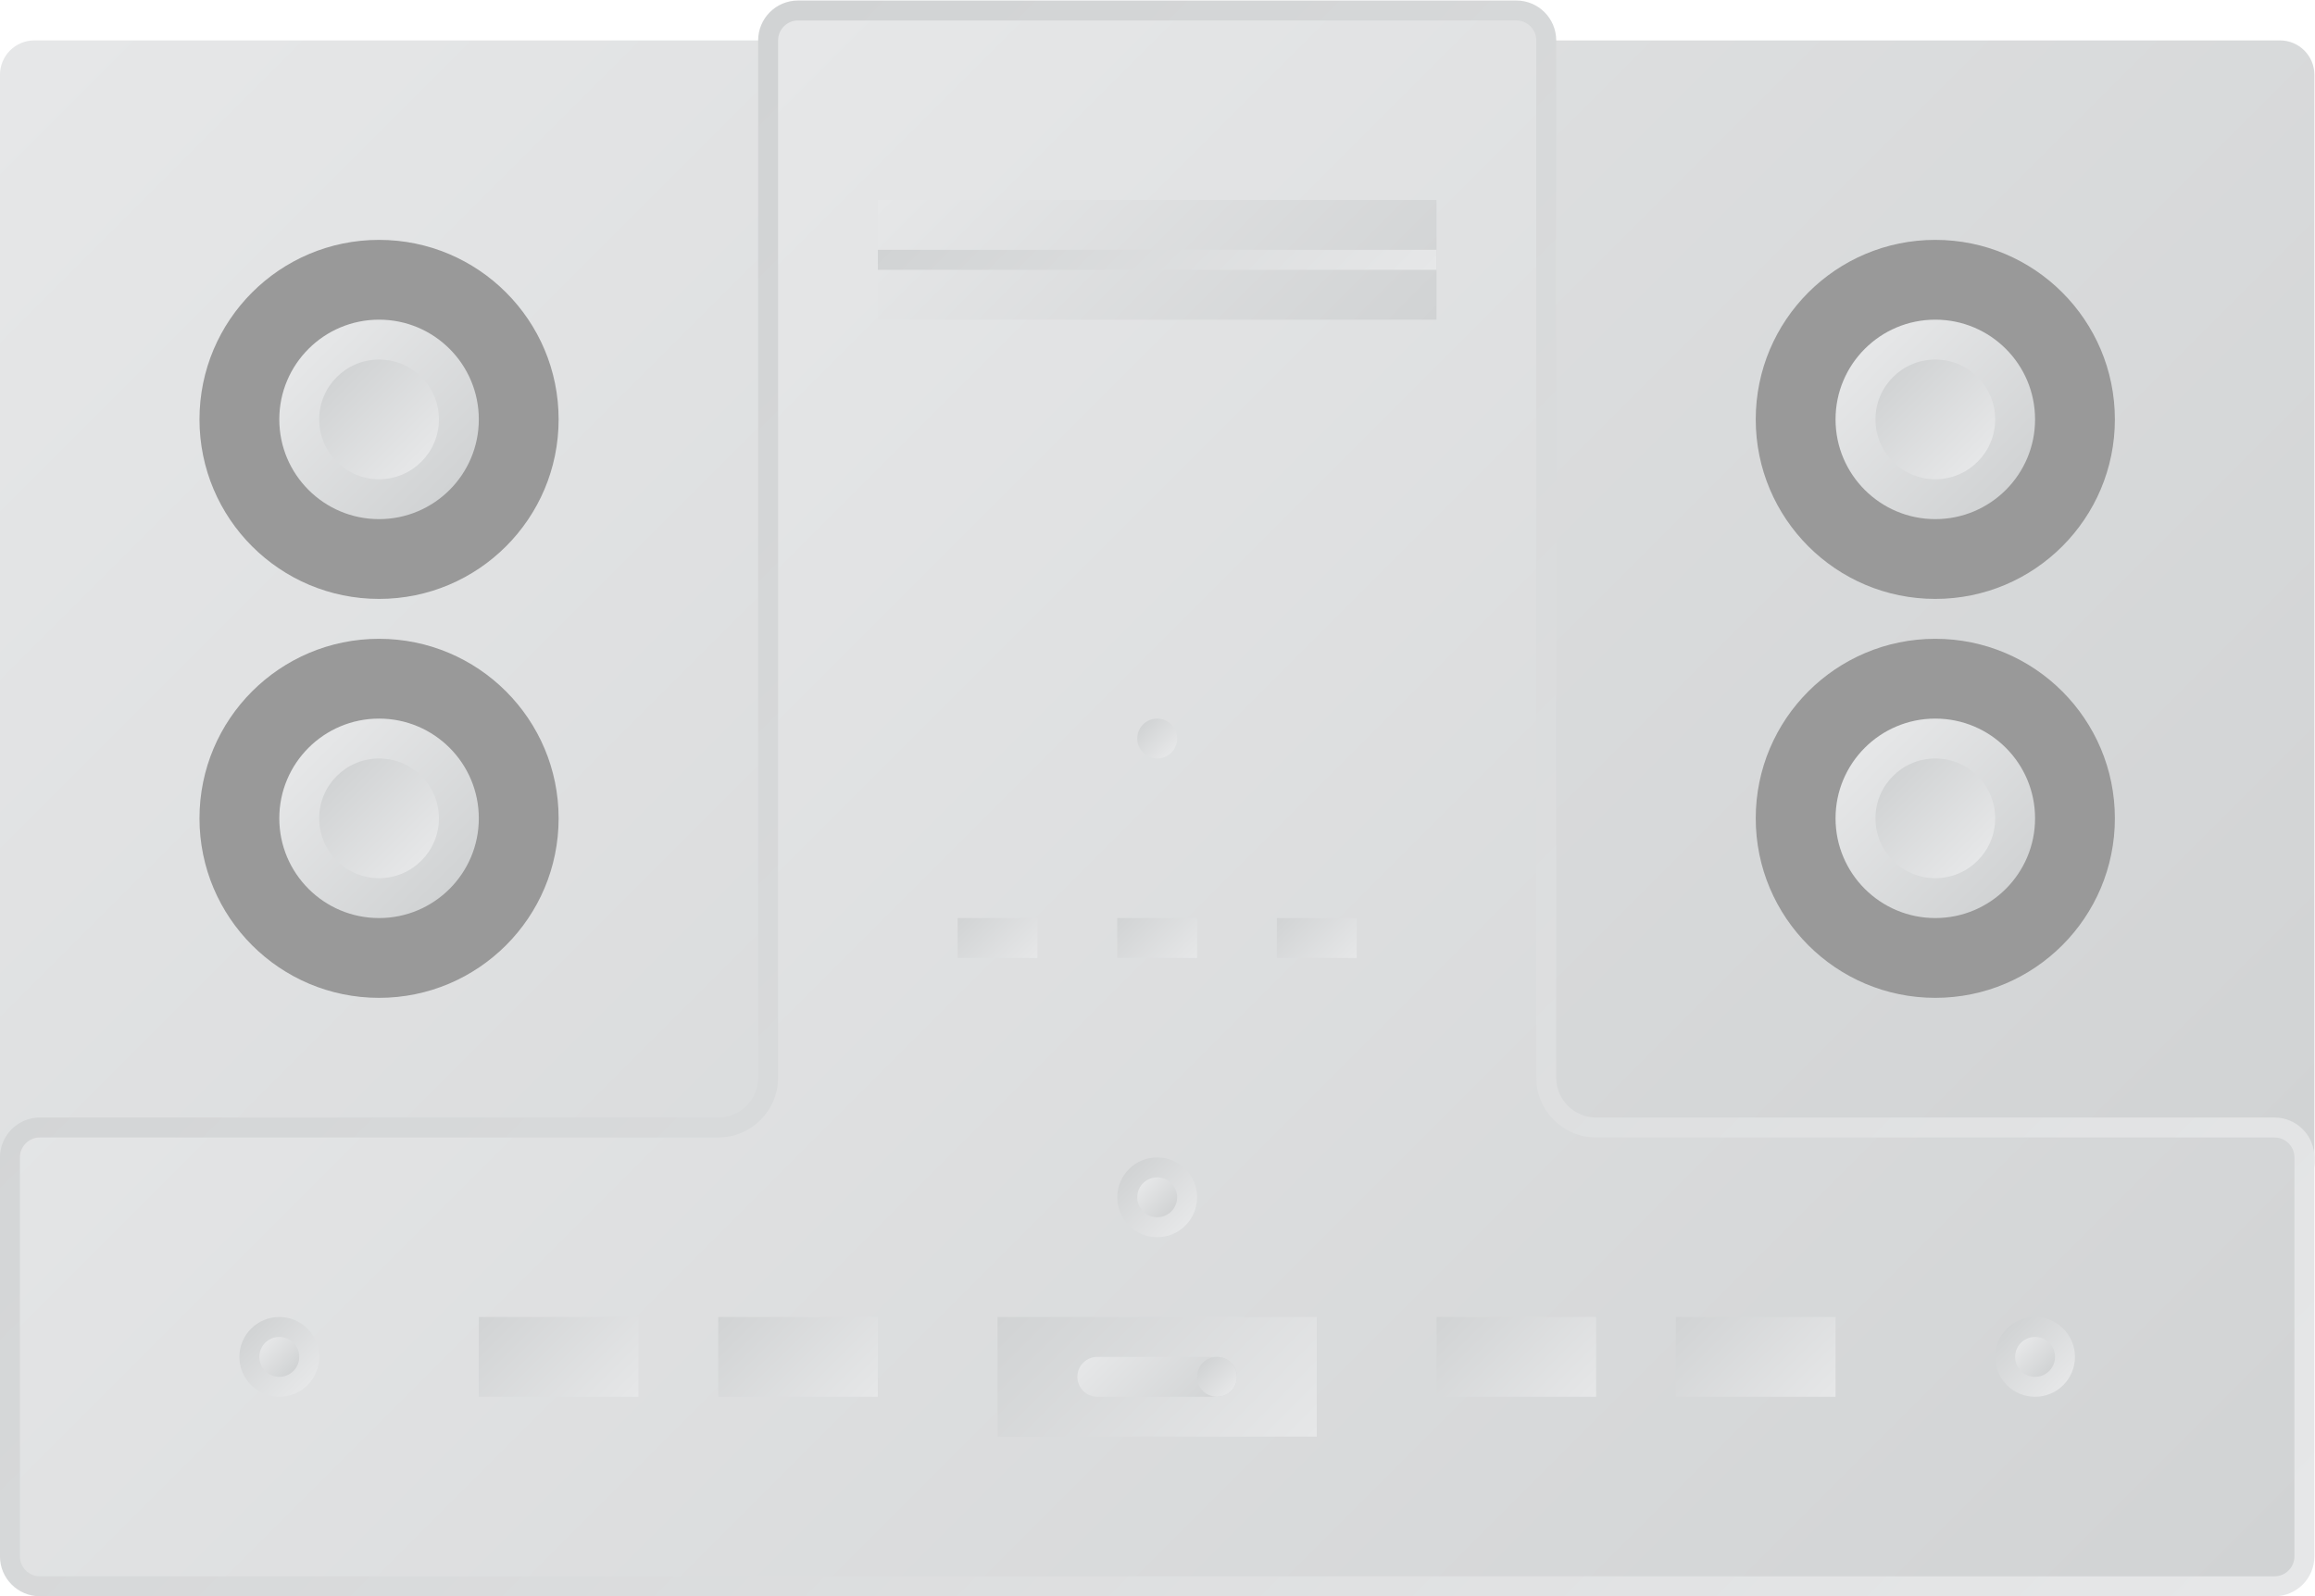 <?xml version="1.0" encoding="UTF-8" standalone="no"?>
<svg
   xmlns:dc="http://purl.org/dc/elements/1.1/"
   xmlns:cc="http://creativecommons.org/ns#"
   xmlns:rdf="http://www.w3.org/1999/02/22-rdf-syntax-ns#"
   xmlns:svg="http://www.w3.org/2000/svg"
   xmlns="http://www.w3.org/2000/svg"
   viewBox="0 0 309.333 213.333"
   height="213.333"
   width="309.333"
   xml:space="preserve"
   id="svg2"
   version="1.1"><defs
     id="defs6"><clipPath
       id="clipPath18"
       clipPathUnits="userSpaceOnUse"><path
         id="path16"
         d="M 15.449,204 C 13.544,204 12,202.456 12,200.551 v 0 V 91.449 C 12,89.544 13.544,88 15.449,88 v 0 h 225.102 c 1.905,0 3.449,1.544 3.449,3.449 v 0 109.102 c 0,1.905 -1.544,3.449 -3.449,3.449 v 0 z" /></clipPath><linearGradient
       id="linearGradient28"
       spreadMethod="pad"
       gradientTransform="matrix(171.979,-171.979,-171.979,-171.979,42.01,231.99)"
       gradientUnits="userSpaceOnUse"
       y2="0"
       x2="1"
       y1="0"
       x1="0"><stop
         id="stop24"
         offset="0"
         style="stop-opacity:1;stop-color:#e6e7e8" /><stop
         id="stop26"
         offset="1"
         style="stop-opacity:1;stop-color:#d1d3d4" /></linearGradient><clipPath
       id="clipPath38"
       clipPathUnits="userSpaceOnUse"><path
         id="path36"
         d="m 92,208 c -2.209,0 -4,-1.791 -4,-4 v 0 -104 c 0,-2.209 -1.791,-4 -4,-4 v 0 H 16 c -2.209,0 -4,-1.791 -4,-4 v 0 -40 c 0,-2.209 1.791,-4 4,-4 v 0 h 224 c 2.209,0 4,1.791 4,4 v 0 40 c 0,2.209 -1.791,4 -4,4 v 0 h -68 c -2.209,0 -4,1.791 -4,4 v 0 104 c 0,2.209 -1.791,4 -4,4 v 0 z" /></clipPath><linearGradient
       id="linearGradient48"
       spreadMethod="pad"
       gradientTransform="matrix(-155.657,155.657,155.657,155.657,205.828,12.172)"
       gradientUnits="userSpaceOnUse"
       y2="0"
       x2="1"
       y1="0"
       x1="0"><stop
         id="stop44"
         offset="0"
         style="stop-opacity:1;stop-color:#e6e7e8" /><stop
         id="stop46"
         offset="1"
         style="stop-opacity:1;stop-color:#d1d3d4" /></linearGradient><clipPath
       id="clipPath58"
       clipPathUnits="userSpaceOnUse"><path
         id="path56"
         d="M 160,206 H 92 c -1.103,0 -2,-0.897 -2,-2 v 0 -104 c 0,-3.309 -2.691,-6 -6,-6 v 0 H 16 c -1.103,0 -2,-0.898 -2,-2 v 0 -40 c 0,-1.102 0.897,-2 2,-2 v 0 h 224 c 1.103,0 2,0.898 2,2 v 0 40 c 0,1.102 -0.897,2 -2,2 v 0 h -68 c -3.309,0 -6,2.691 -6,6 v 0 104 c 0,1.103 -0.898,2 -2,2 v 0 z" /></clipPath><linearGradient
       id="linearGradient68"
       spreadMethod="pad"
       gradientTransform="matrix(152.827,-152.827,-152.827,-152.827,51.586,166.414)"
       gradientUnits="userSpaceOnUse"
       y2="0"
       x2="1"
       y1="0"
       x1="0"><stop
         id="stop64"
         offset="0"
         style="stop-opacity:1;stop-color:#e6e7e8" /><stop
         id="stop66"
         offset="1"
         style="stop-opacity:1;stop-color:#d1d3d4" /></linearGradient><clipPath
       id="clipPath78"
       clipPathUnits="userSpaceOnUse"><path
         id="path76"
         d="M 0,256 H 256 V 0 H 0 Z" /></clipPath><clipPath
       id="clipPath90"
       clipPathUnits="userSpaceOnUse"><path
         id="path88"
         d="m 40,166 c 0,-5.523 4.477,-10 10,-10 v 0 c 5.523,0 10,4.477 10,10 v 0 c 0,5.523 -4.477,10 -10,10 v 0 c -5.523,0 -10,-4.477 -10,-10" /></clipPath><linearGradient
       id="linearGradient100"
       spreadMethod="pad"
       gradientTransform="matrix(14.142,-14.142,-14.142,-14.142,42.929,173.071)"
       gradientUnits="userSpaceOnUse"
       y2="0"
       x2="1"
       y1="0"
       x1="0"><stop
         id="stop96"
         offset="0"
         style="stop-opacity:1;stop-color:#e6e7e8" /><stop
         id="stop98"
         offset="1"
         style="stop-opacity:1;stop-color:#d1d3d4" /></linearGradient><clipPath
       id="clipPath110"
       clipPathUnits="userSpaceOnUse"><path
         id="path108"
         d="m 44,166 c 0,-3.313 2.687,-6 6,-6 v 0 c 3.313,0 6,2.687 6,6 v 0 c 0,3.313 -2.687,6 -6,6 v 0 c -3.313,0 -6,-2.687 -6,-6" /></clipPath><linearGradient
       id="linearGradient120"
       spreadMethod="pad"
       gradientTransform="matrix(-8.485,8.485,8.485,8.485,54.243,161.757)"
       gradientUnits="userSpaceOnUse"
       y2="0"
       x2="1"
       y1="0"
       x1="0"><stop
         id="stop116"
         offset="0"
         style="stop-opacity:1;stop-color:#e6e7e8" /><stop
         id="stop118"
         offset="1"
         style="stop-opacity:1;stop-color:#d1d3d4" /></linearGradient><clipPath
       id="clipPath130"
       clipPathUnits="userSpaceOnUse"><path
         id="path128"
         d="M 0,256 H 256 V 0 H 0 Z" /></clipPath><clipPath
       id="clipPath142"
       clipPathUnits="userSpaceOnUse"><path
         id="path140"
         d="m 40,126 c 0,-5.522 4.477,-10 10,-10 v 0 c 5.523,0 10,4.478 10,10 v 0 c 0,5.523 -4.477,10 -10,10 v 0 c -5.523,0 -10,-4.477 -10,-10" /></clipPath><linearGradient
       id="linearGradient152"
       spreadMethod="pad"
       gradientTransform="matrix(14.142,-14.142,-14.142,-14.142,42.929,133.071)"
       gradientUnits="userSpaceOnUse"
       y2="0"
       x2="1"
       y1="0"
       x1="0"><stop
         id="stop148"
         offset="0"
         style="stop-opacity:1;stop-color:#e6e7e8" /><stop
         id="stop150"
         offset="1"
         style="stop-opacity:1;stop-color:#d1d3d4" /></linearGradient><clipPath
       id="clipPath162"
       clipPathUnits="userSpaceOnUse"><path
         id="path160"
         d="m 44,126 c 0,-3.314 2.687,-6 6,-6 v 0 c 3.313,0 6,2.686 6,6 v 0 c 0,3.314 -2.687,6 -6,6 v 0 c -3.313,0 -6,-2.686 -6,-6" /></clipPath><linearGradient
       id="linearGradient172"
       spreadMethod="pad"
       gradientTransform="matrix(-8.485,8.485,8.485,8.485,54.243,121.757)"
       gradientUnits="userSpaceOnUse"
       y2="0"
       x2="1"
       y1="0"
       x1="0"><stop
         id="stop168"
         offset="0"
         style="stop-opacity:1;stop-color:#e6e7e8" /><stop
         id="stop170"
         offset="1"
         style="stop-opacity:1;stop-color:#d1d3d4" /></linearGradient><clipPath
       id="clipPath182"
       clipPathUnits="userSpaceOnUse"><path
         id="path180"
         d="M 0,256 H 256 V 0 H 0 Z" /></clipPath><clipPath
       id="clipPath194"
       clipPathUnits="userSpaceOnUse"><path
         id="path192"
         d="m 196,166 c 0,-5.523 4.478,-10 10,-10 v 0 c 5.522,0 10,4.477 10,10 v 0 c 0,5.523 -4.478,10 -10,10 v 0 c -5.522,0 -10,-4.477 -10,-10" /></clipPath><linearGradient
       id="linearGradient204"
       spreadMethod="pad"
       gradientTransform="matrix(14.142,-14.142,-14.142,-14.142,198.929,173.071)"
       gradientUnits="userSpaceOnUse"
       y2="0"
       x2="1"
       y1="0"
       x1="0"><stop
         id="stop200"
         offset="0"
         style="stop-opacity:1;stop-color:#e6e7e8" /><stop
         id="stop202"
         offset="1"
         style="stop-opacity:1;stop-color:#d1d3d4" /></linearGradient><clipPath
       id="clipPath214"
       clipPathUnits="userSpaceOnUse"><path
         id="path212"
         d="m 200,166 c 0,-3.313 2.686,-6 6,-6 v 0 c 3.314,0 6,2.687 6,6 v 0 c 0,3.313 -2.686,6 -6,6 v 0 c -3.314,0 -6,-2.687 -6,-6" /></clipPath><linearGradient
       id="linearGradient224"
       spreadMethod="pad"
       gradientTransform="matrix(-8.485,8.485,8.485,8.485,210.243,161.757)"
       gradientUnits="userSpaceOnUse"
       y2="0"
       x2="1"
       y1="0"
       x1="0"><stop
         id="stop220"
         offset="0"
         style="stop-opacity:1;stop-color:#e6e7e8" /><stop
         id="stop222"
         offset="1"
         style="stop-opacity:1;stop-color:#d1d3d4" /></linearGradient><clipPath
       id="clipPath234"
       clipPathUnits="userSpaceOnUse"><path
         id="path232"
         d="M 0,256 H 256 V 0 H 0 Z" /></clipPath><clipPath
       id="clipPath246"
       clipPathUnits="userSpaceOnUse"><path
         id="path244"
         d="m 196,126 c 0,-5.522 4.478,-10 10,-10 v 0 c 5.522,0 10,4.478 10,10 v 0 c 0,5.523 -4.478,10 -10,10 v 0 c -5.522,0 -10,-4.477 -10,-10" /></clipPath><linearGradient
       id="linearGradient256"
       spreadMethod="pad"
       gradientTransform="matrix(14.142,-14.142,-14.142,-14.142,198.929,133.071)"
       gradientUnits="userSpaceOnUse"
       y2="0"
       x2="1"
       y1="0"
       x1="0"><stop
         id="stop252"
         offset="0"
         style="stop-opacity:1;stop-color:#e6e7e8" /><stop
         id="stop254"
         offset="1"
         style="stop-opacity:1;stop-color:#d1d3d4" /></linearGradient><clipPath
       id="clipPath266"
       clipPathUnits="userSpaceOnUse"><path
         id="path264"
         d="m 200,126 c 0,-3.314 2.686,-6 6,-6 v 0 c 3.314,0 6,2.686 6,6 v 0 c 0,3.314 -2.686,6 -6,6 v 0 c -3.314,0 -6,-2.686 -6,-6" /></clipPath><linearGradient
       id="linearGradient276"
       spreadMethod="pad"
       gradientTransform="matrix(-8.485,8.485,8.485,8.485,210.243,121.757)"
       gradientUnits="userSpaceOnUse"
       y2="0"
       x2="1"
       y1="0"
       x1="0"><stop
         id="stop272"
         offset="0"
         style="stop-opacity:1;stop-color:#e6e7e8" /><stop
         id="stop274"
         offset="1"
         style="stop-opacity:1;stop-color:#d1d3d4" /></linearGradient><clipPath
       id="clipPath286"
       clipPathUnits="userSpaceOnUse"><path
         id="path284"
         d="m 100,176 h 56 v 12 h -56 z" /></clipPath><linearGradient
       id="linearGradient296"
       spreadMethod="pad"
       gradientTransform="matrix(34,-34,-34,-34,111,199)"
       gradientUnits="userSpaceOnUse"
       y2="0"
       x2="1"
       y1="0"
       x1="0"><stop
         id="stop292"
         offset="0"
         style="stop-opacity:1;stop-color:#e6e7e8" /><stop
         id="stop294"
         offset="1"
         style="stop-opacity:1;stop-color:#d1d3d4" /></linearGradient><clipPath
       id="clipPath306"
       clipPathUnits="userSpaceOnUse"><path
         id="path304"
         d="m 126,134 c 0,-1.104 0.896,-2 2,-2 v 0 c 1.104,0 2,0.896 2,2 v 0 c 0,1.104 -0.896,2 -2,2 v 0 c -1.104,0 -2,-0.896 -2,-2" /></clipPath><linearGradient
       id="linearGradient316"
       spreadMethod="pad"
       gradientTransform="matrix(-2.828,2.828,2.828,2.828,129.414,132.586)"
       gradientUnits="userSpaceOnUse"
       y2="0"
       x2="1"
       y1="0"
       x1="0"><stop
         id="stop312"
         offset="0"
         style="stop-opacity:1;stop-color:#e6e7e8" /><stop
         id="stop314"
         offset="1"
         style="stop-opacity:1;stop-color:#d1d3d4" /></linearGradient><clipPath
       id="clipPath326"
       clipPathUnits="userSpaceOnUse"><path
         id="path324"
         d="m 108,112 h 8 v 4.001 h -8 z" /></clipPath><linearGradient
       id="linearGradient336"
       spreadMethod="pad"
       gradientTransform="matrix(-6,6,6,6,115,111)"
       gradientUnits="userSpaceOnUse"
       y2="0"
       x2="1"
       y1="0"
       x1="0"><stop
         id="stop332"
         offset="0"
         style="stop-opacity:1;stop-color:#e6e7e8" /><stop
         id="stop334"
         offset="1"
         style="stop-opacity:1;stop-color:#d1d3d4" /></linearGradient><clipPath
       id="clipPath346"
       clipPathUnits="userSpaceOnUse"><path
         id="path344"
         d="m 124,112 h 8 v 4.001 h -8 z" /></clipPath><linearGradient
       id="linearGradient356"
       spreadMethod="pad"
       gradientTransform="matrix(-6,6,6,6,131,111)"
       gradientUnits="userSpaceOnUse"
       y2="0"
       x2="1"
       y1="0"
       x1="0"><stop
         id="stop352"
         offset="0"
         style="stop-opacity:1;stop-color:#e6e7e8" /><stop
         id="stop354"
         offset="1"
         style="stop-opacity:1;stop-color:#d1d3d4" /></linearGradient><clipPath
       id="clipPath366"
       clipPathUnits="userSpaceOnUse"><path
         id="path364"
         d="m 140,112 h 7.999 v 4.001 H 140 Z" /></clipPath><linearGradient
       id="linearGradient376"
       spreadMethod="pad"
       gradientTransform="matrix(-6,6,6,6,147,111)"
       gradientUnits="userSpaceOnUse"
       y2="0"
       x2="1"
       y1="0"
       x1="0"><stop
         id="stop372"
         offset="0"
         style="stop-opacity:1;stop-color:#e6e7e8" /><stop
         id="stop374"
         offset="1"
         style="stop-opacity:1;stop-color:#d1d3d4" /></linearGradient><clipPath
       id="clipPath386"
       clipPathUnits="userSpaceOnUse"><path
         id="path384"
         d="m 124,88 c 0,-2.209 1.791,-4 4,-4 v 0 c 2.209,0 4,1.791 4,4 v 0 c 0,2.209 -1.791,4 -4,4 v 0 c -2.209,0 -4,-1.791 -4,-4" /></clipPath><linearGradient
       id="linearGradient396"
       spreadMethod="pad"
       gradientTransform="matrix(-5.657,5.657,5.657,5.657,130.828,85.172)"
       gradientUnits="userSpaceOnUse"
       y2="0"
       x2="1"
       y1="0"
       x1="0"><stop
         id="stop392"
         offset="0"
         style="stop-opacity:1;stop-color:#e6e7e8" /><stop
         id="stop394"
         offset="1"
         style="stop-opacity:1;stop-color:#d1d3d4" /></linearGradient><clipPath
       id="clipPath406"
       clipPathUnits="userSpaceOnUse"><path
         id="path404"
         d="m 126,88 c 0,-1.104 0.896,-2 2,-2 v 0 c 1.104,0 2,0.896 2,2 v 0 c 0,1.105 -0.896,2 -2,2 v 0 c -1.104,0 -2,-0.895 -2,-2" /></clipPath><linearGradient
       id="linearGradient416"
       spreadMethod="pad"
       gradientTransform="matrix(2.828,-2.828,-2.828,-2.828,126.586,89.414)"
       gradientUnits="userSpaceOnUse"
       y2="0"
       x2="1"
       y1="0"
       x1="0"><stop
         id="stop412"
         offset="0"
         style="stop-opacity:1;stop-color:#e6e7e8" /><stop
         id="stop414"
         offset="1"
         style="stop-opacity:1;stop-color:#d1d3d4" /></linearGradient><clipPath
       id="clipPath426"
       clipPathUnits="userSpaceOnUse"><path
         id="path424"
         d="m 112,64 h 32 v 12 h -32 z" /></clipPath><linearGradient
       id="linearGradient436"
       spreadMethod="pad"
       gradientTransform="matrix(-22,22,22,22,139,59)"
       gradientUnits="userSpaceOnUse"
       y2="0"
       x2="1"
       y1="0"
       x1="0"><stop
         id="stop432"
         offset="0"
         style="stop-opacity:1;stop-color:#e6e7e8" /><stop
         id="stop434"
         offset="1"
         style="stop-opacity:1;stop-color:#d1d3d4" /></linearGradient><clipPath
       id="clipPath446"
       clipPathUnits="userSpaceOnUse"><path
         id="path444"
         d="m 122,72 c -1.105,0 -2,-0.895 -2,-2 v 0 c 0,-1.104 0.895,-2 2,-2 v 0 h 12 c 1.104,0 2,0.896 2,2 v 0 c 0,1.105 -0.896,2 -2,2 v 0 z" /></clipPath><linearGradient
       id="linearGradient456"
       spreadMethod="pad"
       gradientTransform="matrix(8.828,-8.828,-8.828,-8.828,123.586,74.414)"
       gradientUnits="userSpaceOnUse"
       y2="0"
       x2="1"
       y1="0"
       x1="0"><stop
         id="stop452"
         offset="0"
         style="stop-opacity:1;stop-color:#e6e7e8" /><stop
         id="stop454"
         offset="1"
         style="stop-opacity:1;stop-color:#d1d3d4" /></linearGradient><clipPath
       id="clipPath466"
       clipPathUnits="userSpaceOnUse"><path
         id="path464"
         d="m 132,70 c 0,-1.104 0.896,-2 2,-2 v 0 c 1.104,0 2,0.896 2,2 v 0 c 0,1.105 -0.896,2 -2,2 v 0 c -1.104,0 -2,-0.895 -2,-2" /></clipPath><linearGradient
       id="linearGradient476"
       spreadMethod="pad"
       gradientTransform="matrix(-2.828,2.828,2.828,2.828,135.414,68.586)"
       gradientUnits="userSpaceOnUse"
       y2="0"
       x2="1"
       y1="0"
       x1="0"><stop
         id="stop472"
         offset="0"
         style="stop-opacity:1;stop-color:#e6e7e8" /><stop
         id="stop474"
         offset="1"
         style="stop-opacity:1;stop-color:#d1d3d4" /></linearGradient><clipPath
       id="clipPath486"
       clipPathUnits="userSpaceOnUse"><path
         id="path484"
         d="m 84,68 h 16 v 7.999 H 84 Z" /></clipPath><linearGradient
       id="linearGradient496"
       spreadMethod="pad"
       gradientTransform="matrix(-12,12,12,12,98,66)"
       gradientUnits="userSpaceOnUse"
       y2="0"
       x2="1"
       y1="0"
       x1="0"><stop
         id="stop492"
         offset="0"
         style="stop-opacity:1;stop-color:#e6e7e8" /><stop
         id="stop494"
         offset="1"
         style="stop-opacity:1;stop-color:#d1d3d4" /></linearGradient><clipPath
       id="clipPath506"
       clipPathUnits="userSpaceOnUse"><path
         id="path504"
         d="m 60,68 h 15.999 v 7.999 H 60 Z" /></clipPath><linearGradient
       id="linearGradient516"
       spreadMethod="pad"
       gradientTransform="matrix(-12,12,12,12,74,66)"
       gradientUnits="userSpaceOnUse"
       y2="0"
       x2="1"
       y1="0"
       x1="0"><stop
         id="stop512"
         offset="0"
         style="stop-opacity:1;stop-color:#e6e7e8" /><stop
         id="stop514"
         offset="1"
         style="stop-opacity:1;stop-color:#d1d3d4" /></linearGradient><clipPath
       id="clipPath526"
       clipPathUnits="userSpaceOnUse"><path
         id="path524"
         d="m 180,68 h 16 v 7.999 h -16 z" /></clipPath><linearGradient
       id="linearGradient536"
       spreadMethod="pad"
       gradientTransform="matrix(-12,12,12,12,194,66)"
       gradientUnits="userSpaceOnUse"
       y2="0"
       x2="1"
       y1="0"
       x1="0"><stop
         id="stop532"
         offset="0"
         style="stop-opacity:1;stop-color:#e6e7e8" /><stop
         id="stop534"
         offset="1"
         style="stop-opacity:1;stop-color:#d1d3d4" /></linearGradient><clipPath
       id="clipPath546"
       clipPathUnits="userSpaceOnUse"><path
         id="path544"
         d="m 156,68 h 16 v 7.999 h -16 z" /></clipPath><linearGradient
       id="linearGradient556"
       spreadMethod="pad"
       gradientTransform="matrix(-12,12,12,12,170,66)"
       gradientUnits="userSpaceOnUse"
       y2="0"
       x2="1"
       y1="0"
       x1="0"><stop
         id="stop552"
         offset="0"
         style="stop-opacity:1;stop-color:#e6e7e8" /><stop
         id="stop554"
         offset="1"
         style="stop-opacity:1;stop-color:#d1d3d4" /></linearGradient><clipPath
       id="clipPath566"
       clipPathUnits="userSpaceOnUse"><path
         id="path564"
         d="m 36,72 c 0,-2.209 1.791,-4 4,-4 v 0 c 2.209,0 4,1.791 4,4 v 0 c 0,2.209 -1.791,4 -4,4 v 0 c -2.209,0 -4,-1.791 -4,-4" /></clipPath><linearGradient
       id="linearGradient576"
       spreadMethod="pad"
       gradientTransform="matrix(-5.657,5.657,5.657,5.657,42.828,69.172)"
       gradientUnits="userSpaceOnUse"
       y2="0"
       x2="1"
       y1="0"
       x1="0"><stop
         id="stop572"
         offset="0"
         style="stop-opacity:1;stop-color:#e6e7e8" /><stop
         id="stop574"
         offset="1"
         style="stop-opacity:1;stop-color:#d1d3d4" /></linearGradient><clipPath
       id="clipPath586"
       clipPathUnits="userSpaceOnUse"><path
         id="path584"
         d="m 38,72 c 0,-1.104 0.895,-2 2,-2 v 0 c 1.105,0 2,0.896 2,2 v 0 c 0,1.104 -0.895,2 -2,2 v 0 c -1.105,0 -2,-0.896 -2,-2" /></clipPath><linearGradient
       id="linearGradient596"
       spreadMethod="pad"
       gradientTransform="matrix(2.828,-2.828,-2.828,-2.828,38.586,73.414)"
       gradientUnits="userSpaceOnUse"
       y2="0"
       x2="1"
       y1="0"
       x1="0"><stop
         id="stop592"
         offset="0"
         style="stop-opacity:1;stop-color:#e6e7e8" /><stop
         id="stop594"
         offset="1"
         style="stop-opacity:1;stop-color:#d1d3d4" /></linearGradient><clipPath
       id="clipPath606"
       clipPathUnits="userSpaceOnUse"><path
         id="path604"
         d="m 212,72 c 0,-2.209 1.791,-4 4,-4 v 0 c 2.209,0 4,1.791 4,4 v 0 c 0,2.209 -1.791,4 -4,4 v 0 c -2.209,0 -4,-1.791 -4,-4" /></clipPath><linearGradient
       id="linearGradient616"
       spreadMethod="pad"
       gradientTransform="matrix(-5.657,5.657,5.657,5.657,218.828,69.172)"
       gradientUnits="userSpaceOnUse"
       y2="0"
       x2="1"
       y1="0"
       x1="0"><stop
         id="stop612"
         offset="0"
         style="stop-opacity:1;stop-color:#e6e7e8" /><stop
         id="stop614"
         offset="1"
         style="stop-opacity:1;stop-color:#d1d3d4" /></linearGradient><clipPath
       id="clipPath626"
       clipPathUnits="userSpaceOnUse"><path
         id="path624"
         d="m 214,72 c 0,-1.104 0.896,-2 2,-2 v 0 c 1.104,0 2,0.896 2,2 v 0 c 0,1.104 -0.896,2 -2,2 v 0 c -1.104,0 -2,-0.896 -2,-2" /></clipPath><linearGradient
       id="linearGradient636"
       spreadMethod="pad"
       gradientTransform="matrix(2.828,-2.828,-2.828,-2.828,214.586,73.414)"
       gradientUnits="userSpaceOnUse"
       y2="0"
       x2="1"
       y1="0"
       x1="0"><stop
         id="stop632"
         offset="0"
         style="stop-opacity:1;stop-color:#e6e7e8" /><stop
         id="stop634"
         offset="1"
         style="stop-opacity:1;stop-color:#d1d3d4" /></linearGradient><clipPath
       id="clipPath646"
       clipPathUnits="userSpaceOnUse"><path
         id="path644"
         d="m 100,181 h 56 v 2 h -56 z" /></clipPath><linearGradient
       id="linearGradient656"
       spreadMethod="pad"
       gradientTransform="matrix(-29,29,29,29,142.5,167.5)"
       gradientUnits="userSpaceOnUse"
       y2="0"
       x2="1"
       y1="0"
       x1="0"><stop
         id="stop652"
         offset="0"
         style="stop-opacity:1;stop-color:#e6e7e8" /><stop
         id="stop654"
         offset="1"
         style="stop-opacity:1;stop-color:#d1d3d4" /></linearGradient></defs><g
     transform="matrix(1.333,0,0,-1.333,-16,277.333)"
     id="g10"><g
       id="g12"><g
         clip-path="url(#clipPath18)"
         id="g14"><g
           id="g20"><g
             id="g22"><path
               id="path30"
               style="fill:url(#linearGradient28);stroke:none"
               d="M 15.449,204 C 13.544,204 12,202.456 12,200.551 v 0 V 91.449 C 12,89.544 13.544,88 15.449,88 v 0 h 225.102 c 1.905,0 3.449,1.544 3.449,3.449 v 0 109.102 c 0,1.905 -1.544,3.449 -3.449,3.449 v 0 z" /></g></g></g></g><g
       id="g32"><g
         clip-path="url(#clipPath38)"
         id="g34"><g
           id="g40"><g
             id="g42"><path
               id="path50"
               style="fill:url(#linearGradient48);stroke:none"
               d="m 92,208 c -2.209,0 -4,-1.791 -4,-4 v 0 -104 c 0,-2.209 -1.791,-4 -4,-4 v 0 H 16 c -2.209,0 -4,-1.791 -4,-4 v 0 -40 c 0,-2.209 1.791,-4 4,-4 v 0 h 224 c 2.209,0 4,1.791 4,4 v 0 40 c 0,2.209 -1.791,4 -4,4 v 0 h -68 c -2.209,0 -4,1.791 -4,4 v 0 104 c 0,2.209 -1.791,4 -4,4 v 0 z" /></g></g></g></g><g
       id="g52"><g
         clip-path="url(#clipPath58)"
         id="g54"><g
           id="g60"><g
             id="g62"><path
               id="path70"
               style="fill:url(#linearGradient68);stroke:none"
               d="M 160,206 H 92 c -1.103,0 -2,-0.897 -2,-2 v 0 -104 c 0,-3.309 -2.691,-6 -6,-6 v 0 H 16 c -1.103,0 -2,-0.898 -2,-2 v 0 -40 c 0,-1.102 0.897,-2 2,-2 v 0 h 224 c 1.103,0 2,0.898 2,2 v 0 40 c 0,1.102 -0.897,2 -2,2 v 0 h -68 c -3.309,0 -6,2.691 -6,6 v 0 104 c 0,1.103 -0.898,2 -2,2 v 0 z" /></g></g></g></g><g
       id="g72"><g
         clip-path="url(#clipPath78)"
         id="g74"><g
           transform="translate(68,166)"
           id="g80"><path
             id="path82"
             style="fill:#999999;fill-opacity:1;fill-rule:nonzero;stroke:none"
             d="m 0,0 c 0,-9.941 -8.059,-18 -18,-18 -9.941,0 -18,8.059 -18,18 0,9.941 8.059,18 18,18 C -8.059,18 0,9.941 0,0" /></g></g></g><g
       id="g84"><g
         clip-path="url(#clipPath90)"
         id="g86"><g
           id="g92"><g
             id="g94"><path
               id="path102"
               style="fill:url(#linearGradient100);stroke:none"
               d="m 40,166 c 0,-5.523 4.477,-10 10,-10 v 0 c 5.523,0 10,4.477 10,10 v 0 c 0,5.523 -4.477,10 -10,10 v 0 c -5.523,0 -10,-4.477 -10,-10" /></g></g></g></g><g
       id="g104"><g
         clip-path="url(#clipPath110)"
         id="g106"><g
           id="g112"><g
             id="g114"><path
               id="path122"
               style="fill:url(#linearGradient120);stroke:none"
               d="m 44,166 c 0,-3.313 2.687,-6 6,-6 v 0 c 3.313,0 6,2.687 6,6 v 0 c 0,3.313 -2.687,6 -6,6 v 0 c -3.313,0 -6,-2.687 -6,-6" /></g></g></g></g><g
       id="g124"><g
         clip-path="url(#clipPath130)"
         id="g126"><g
           transform="translate(68,126)"
           id="g132"><path
             id="path134"
             style="fill:#999999;fill-opacity:1;fill-rule:nonzero;stroke:none"
             d="m 0,0 c 0,-9.941 -8.059,-18 -18,-18 -9.941,0 -18,8.059 -18,18 0,9.941 8.059,18 18,18 C -8.059,18 0,9.941 0,0" /></g></g></g><g
       id="g136"><g
         clip-path="url(#clipPath142)"
         id="g138"><g
           id="g144"><g
             id="g146"><path
               id="path154"
               style="fill:url(#linearGradient152);stroke:none"
               d="m 40,126 c 0,-5.522 4.477,-10 10,-10 v 0 c 5.523,0 10,4.478 10,10 v 0 c 0,5.523 -4.477,10 -10,10 v 0 c -5.523,0 -10,-4.477 -10,-10" /></g></g></g></g><g
       id="g156"><g
         clip-path="url(#clipPath162)"
         id="g158"><g
           id="g164"><g
             id="g166"><path
               id="path174"
               style="fill:url(#linearGradient172);stroke:none"
               d="m 44,126 c 0,-3.314 2.687,-6 6,-6 v 0 c 3.313,0 6,2.686 6,6 v 0 c 0,3.314 -2.687,6 -6,6 v 0 c -3.313,0 -6,-2.686 -6,-6" /></g></g></g></g><g
       id="g176"><g
         clip-path="url(#clipPath182)"
         id="g178"><g
           transform="translate(224,166)"
           id="g184"><path
             id="path186"
             style="fill:#999999;fill-opacity:1;fill-rule:nonzero;stroke:none"
             d="m 0,0 c 0,-9.941 -8.059,-18 -18,-18 -9.941,0 -18,8.059 -18,18 0,9.941 8.059,18 18,18 C -8.059,18 0,9.941 0,0" /></g></g></g><g
       id="g188"><g
         clip-path="url(#clipPath194)"
         id="g190"><g
           id="g196"><g
             id="g198"><path
               id="path206"
               style="fill:url(#linearGradient204);stroke:none"
               d="m 196,166 c 0,-5.523 4.478,-10 10,-10 v 0 c 5.522,0 10,4.477 10,10 v 0 c 0,5.523 -4.478,10 -10,10 v 0 c -5.522,0 -10,-4.477 -10,-10" /></g></g></g></g><g
       id="g208"><g
         clip-path="url(#clipPath214)"
         id="g210"><g
           id="g216"><g
             id="g218"><path
               id="path226"
               style="fill:url(#linearGradient224);stroke:none"
               d="m 200,166 c 0,-3.313 2.686,-6 6,-6 v 0 c 3.314,0 6,2.687 6,6 v 0 c 0,3.313 -2.686,6 -6,6 v 0 c -3.314,0 -6,-2.687 -6,-6" /></g></g></g></g><g
       id="g228"><g
         clip-path="url(#clipPath234)"
         id="g230"><g
           transform="translate(224,126)"
           id="g236"><path
             id="path238"
             style="fill:#999999;fill-opacity:1;fill-rule:nonzero;stroke:none"
             d="m 0,0 c 0,-9.941 -8.059,-18 -18,-18 -9.941,0 -18,8.059 -18,18 0,9.941 8.059,18 18,18 C -8.059,18 0,9.941 0,0" /></g></g></g><g
       id="g240"><g
         clip-path="url(#clipPath246)"
         id="g242"><g
           id="g248"><g
             id="g250"><path
               id="path258"
               style="fill:url(#linearGradient256);stroke:none"
               d="m 196,126 c 0,-5.522 4.478,-10 10,-10 v 0 c 5.522,0 10,4.478 10,10 v 0 c 0,5.523 -4.478,10 -10,10 v 0 c -5.522,0 -10,-4.477 -10,-10" /></g></g></g></g><g
       id="g260"><g
         clip-path="url(#clipPath266)"
         id="g262"><g
           id="g268"><g
             id="g270"><path
               id="path278"
               style="fill:url(#linearGradient276);stroke:none"
               d="m 200,126 c 0,-3.314 2.686,-6 6,-6 v 0 c 3.314,0 6,2.686 6,6 v 0 c 0,3.314 -2.686,6 -6,6 v 0 c -3.314,0 -6,-2.686 -6,-6" /></g></g></g></g><g
       id="g280"><g
         clip-path="url(#clipPath286)"
         id="g282"><g
           id="g288"><g
             id="g290"><path
               id="path298"
               style="fill:url(#linearGradient296);stroke:none"
               d="m 100,176 h 56 v 12 h -56 z" /></g></g></g></g><g
       id="g300"><g
         clip-path="url(#clipPath306)"
         id="g302"><g
           id="g308"><g
             id="g310"><path
               id="path318"
               style="fill:url(#linearGradient316);stroke:none"
               d="m 126,134 c 0,-1.104 0.896,-2 2,-2 v 0 c 1.104,0 2,0.896 2,2 v 0 c 0,1.104 -0.896,2 -2,2 v 0 c -1.104,0 -2,-0.896 -2,-2" /></g></g></g></g><g
       id="g320"><g
         clip-path="url(#clipPath326)"
         id="g322"><g
           id="g328"><g
             id="g330"><path
               id="path338"
               style="fill:url(#linearGradient336);stroke:none"
               d="m 108,112 h 8 v 4.001 h -8 z" /></g></g></g></g><g
       id="g340"><g
         clip-path="url(#clipPath346)"
         id="g342"><g
           id="g348"><g
             id="g350"><path
               id="path358"
               style="fill:url(#linearGradient356);stroke:none"
               d="m 124,112 h 8 v 4.001 h -8 z" /></g></g></g></g><g
       id="g360"><g
         clip-path="url(#clipPath366)"
         id="g362"><g
           id="g368"><g
             id="g370"><path
               id="path378"
               style="fill:url(#linearGradient376);stroke:none"
               d="m 140,112 h 7.999 v 4.001 H 140 Z" /></g></g></g></g><g
       id="g380"><g
         clip-path="url(#clipPath386)"
         id="g382"><g
           id="g388"><g
             id="g390"><path
               id="path398"
               style="fill:url(#linearGradient396);stroke:none"
               d="m 124,88 c 0,-2.209 1.791,-4 4,-4 v 0 c 2.209,0 4,1.791 4,4 v 0 c 0,2.209 -1.791,4 -4,4 v 0 c -2.209,0 -4,-1.791 -4,-4" /></g></g></g></g><g
       id="g400"><g
         clip-path="url(#clipPath406)"
         id="g402"><g
           id="g408"><g
             id="g410"><path
               id="path418"
               style="fill:url(#linearGradient416);stroke:none"
               d="m 126,88 c 0,-1.104 0.896,-2 2,-2 v 0 c 1.104,0 2,0.896 2,2 v 0 c 0,1.105 -0.896,2 -2,2 v 0 c -1.104,0 -2,-0.895 -2,-2" /></g></g></g></g><g
       id="g420"><g
         clip-path="url(#clipPath426)"
         id="g422"><g
           id="g428"><g
             id="g430"><path
               id="path438"
               style="fill:url(#linearGradient436);stroke:none"
               d="m 112,64 h 32 v 12 h -32 z" /></g></g></g></g><g
       id="g440"><g
         clip-path="url(#clipPath446)"
         id="g442"><g
           id="g448"><g
             id="g450"><path
               id="path458"
               style="fill:url(#linearGradient456);stroke:none"
               d="m 122,72 c -1.105,0 -2,-0.895 -2,-2 v 0 c 0,-1.104 0.895,-2 2,-2 v 0 h 12 c 1.104,0 2,0.896 2,2 v 0 c 0,1.105 -0.896,2 -2,2 v 0 z" /></g></g></g></g><g
       id="g460"><g
         clip-path="url(#clipPath466)"
         id="g462"><g
           id="g468"><g
             id="g470"><path
               id="path478"
               style="fill:url(#linearGradient476);stroke:none"
               d="m 132,70 c 0,-1.104 0.896,-2 2,-2 v 0 c 1.104,0 2,0.896 2,2 v 0 c 0,1.105 -0.896,2 -2,2 v 0 c -1.104,0 -2,-0.895 -2,-2" /></g></g></g></g><g
       id="g480"><g
         clip-path="url(#clipPath486)"
         id="g482"><g
           id="g488"><g
             id="g490"><path
               id="path498"
               style="fill:url(#linearGradient496);stroke:none"
               d="m 84,68 h 16 v 7.999 H 84 Z" /></g></g></g></g><g
       id="g500"><g
         clip-path="url(#clipPath506)"
         id="g502"><g
           id="g508"><g
             id="g510"><path
               id="path518"
               style="fill:url(#linearGradient516);stroke:none"
               d="m 60,68 h 15.999 v 7.999 H 60 Z" /></g></g></g></g><g
       id="g520"><g
         clip-path="url(#clipPath526)"
         id="g522"><g
           id="g528"><g
             id="g530"><path
               id="path538"
               style="fill:url(#linearGradient536);stroke:none"
               d="m 180,68 h 16 v 7.999 h -16 z" /></g></g></g></g><g
       id="g540"><g
         clip-path="url(#clipPath546)"
         id="g542"><g
           id="g548"><g
             id="g550"><path
               id="path558"
               style="fill:url(#linearGradient556);stroke:none"
               d="m 156,68 h 16 v 7.999 h -16 z" /></g></g></g></g><g
       id="g560"><g
         clip-path="url(#clipPath566)"
         id="g562"><g
           id="g568"><g
             id="g570"><path
               id="path578"
               style="fill:url(#linearGradient576);stroke:none"
               d="m 36,72 c 0,-2.209 1.791,-4 4,-4 v 0 c 2.209,0 4,1.791 4,4 v 0 c 0,2.209 -1.791,4 -4,4 v 0 c -2.209,0 -4,-1.791 -4,-4" /></g></g></g></g><g
       id="g580"><g
         clip-path="url(#clipPath586)"
         id="g582"><g
           id="g588"><g
             id="g590"><path
               id="path598"
               style="fill:url(#linearGradient596);stroke:none"
               d="m 38,72 c 0,-1.104 0.895,-2 2,-2 v 0 c 1.105,0 2,0.896 2,2 v 0 c 0,1.104 -0.895,2 -2,2 v 0 c -1.105,0 -2,-0.896 -2,-2" /></g></g></g></g><g
       id="g600"><g
         clip-path="url(#clipPath606)"
         id="g602"><g
           id="g608"><g
             id="g610"><path
               id="path618"
               style="fill:url(#linearGradient616);stroke:none"
               d="m 212,72 c 0,-2.209 1.791,-4 4,-4 v 0 c 2.209,0 4,1.791 4,4 v 0 c 0,2.209 -1.791,4 -4,4 v 0 c -2.209,0 -4,-1.791 -4,-4" /></g></g></g></g><g
       id="g620"><g
         clip-path="url(#clipPath626)"
         id="g622"><g
           id="g628"><g
             id="g630"><path
               id="path638"
               style="fill:url(#linearGradient636);stroke:none"
               d="m 214,72 c 0,-1.104 0.896,-2 2,-2 v 0 c 1.104,0 2,0.896 2,2 v 0 c 0,1.104 -0.896,2 -2,2 v 0 c -1.104,0 -2,-0.896 -2,-2" /></g></g></g></g><g
       id="g640"><g
         clip-path="url(#clipPath646)"
         id="g642"><g
           id="g648"><g
             id="g650"><path
               id="path658"
               style="fill:url(#linearGradient656);stroke:none"
               d="m 100,181 h 56 v 2 h -56 z" /></g></g></g></g></g></svg>